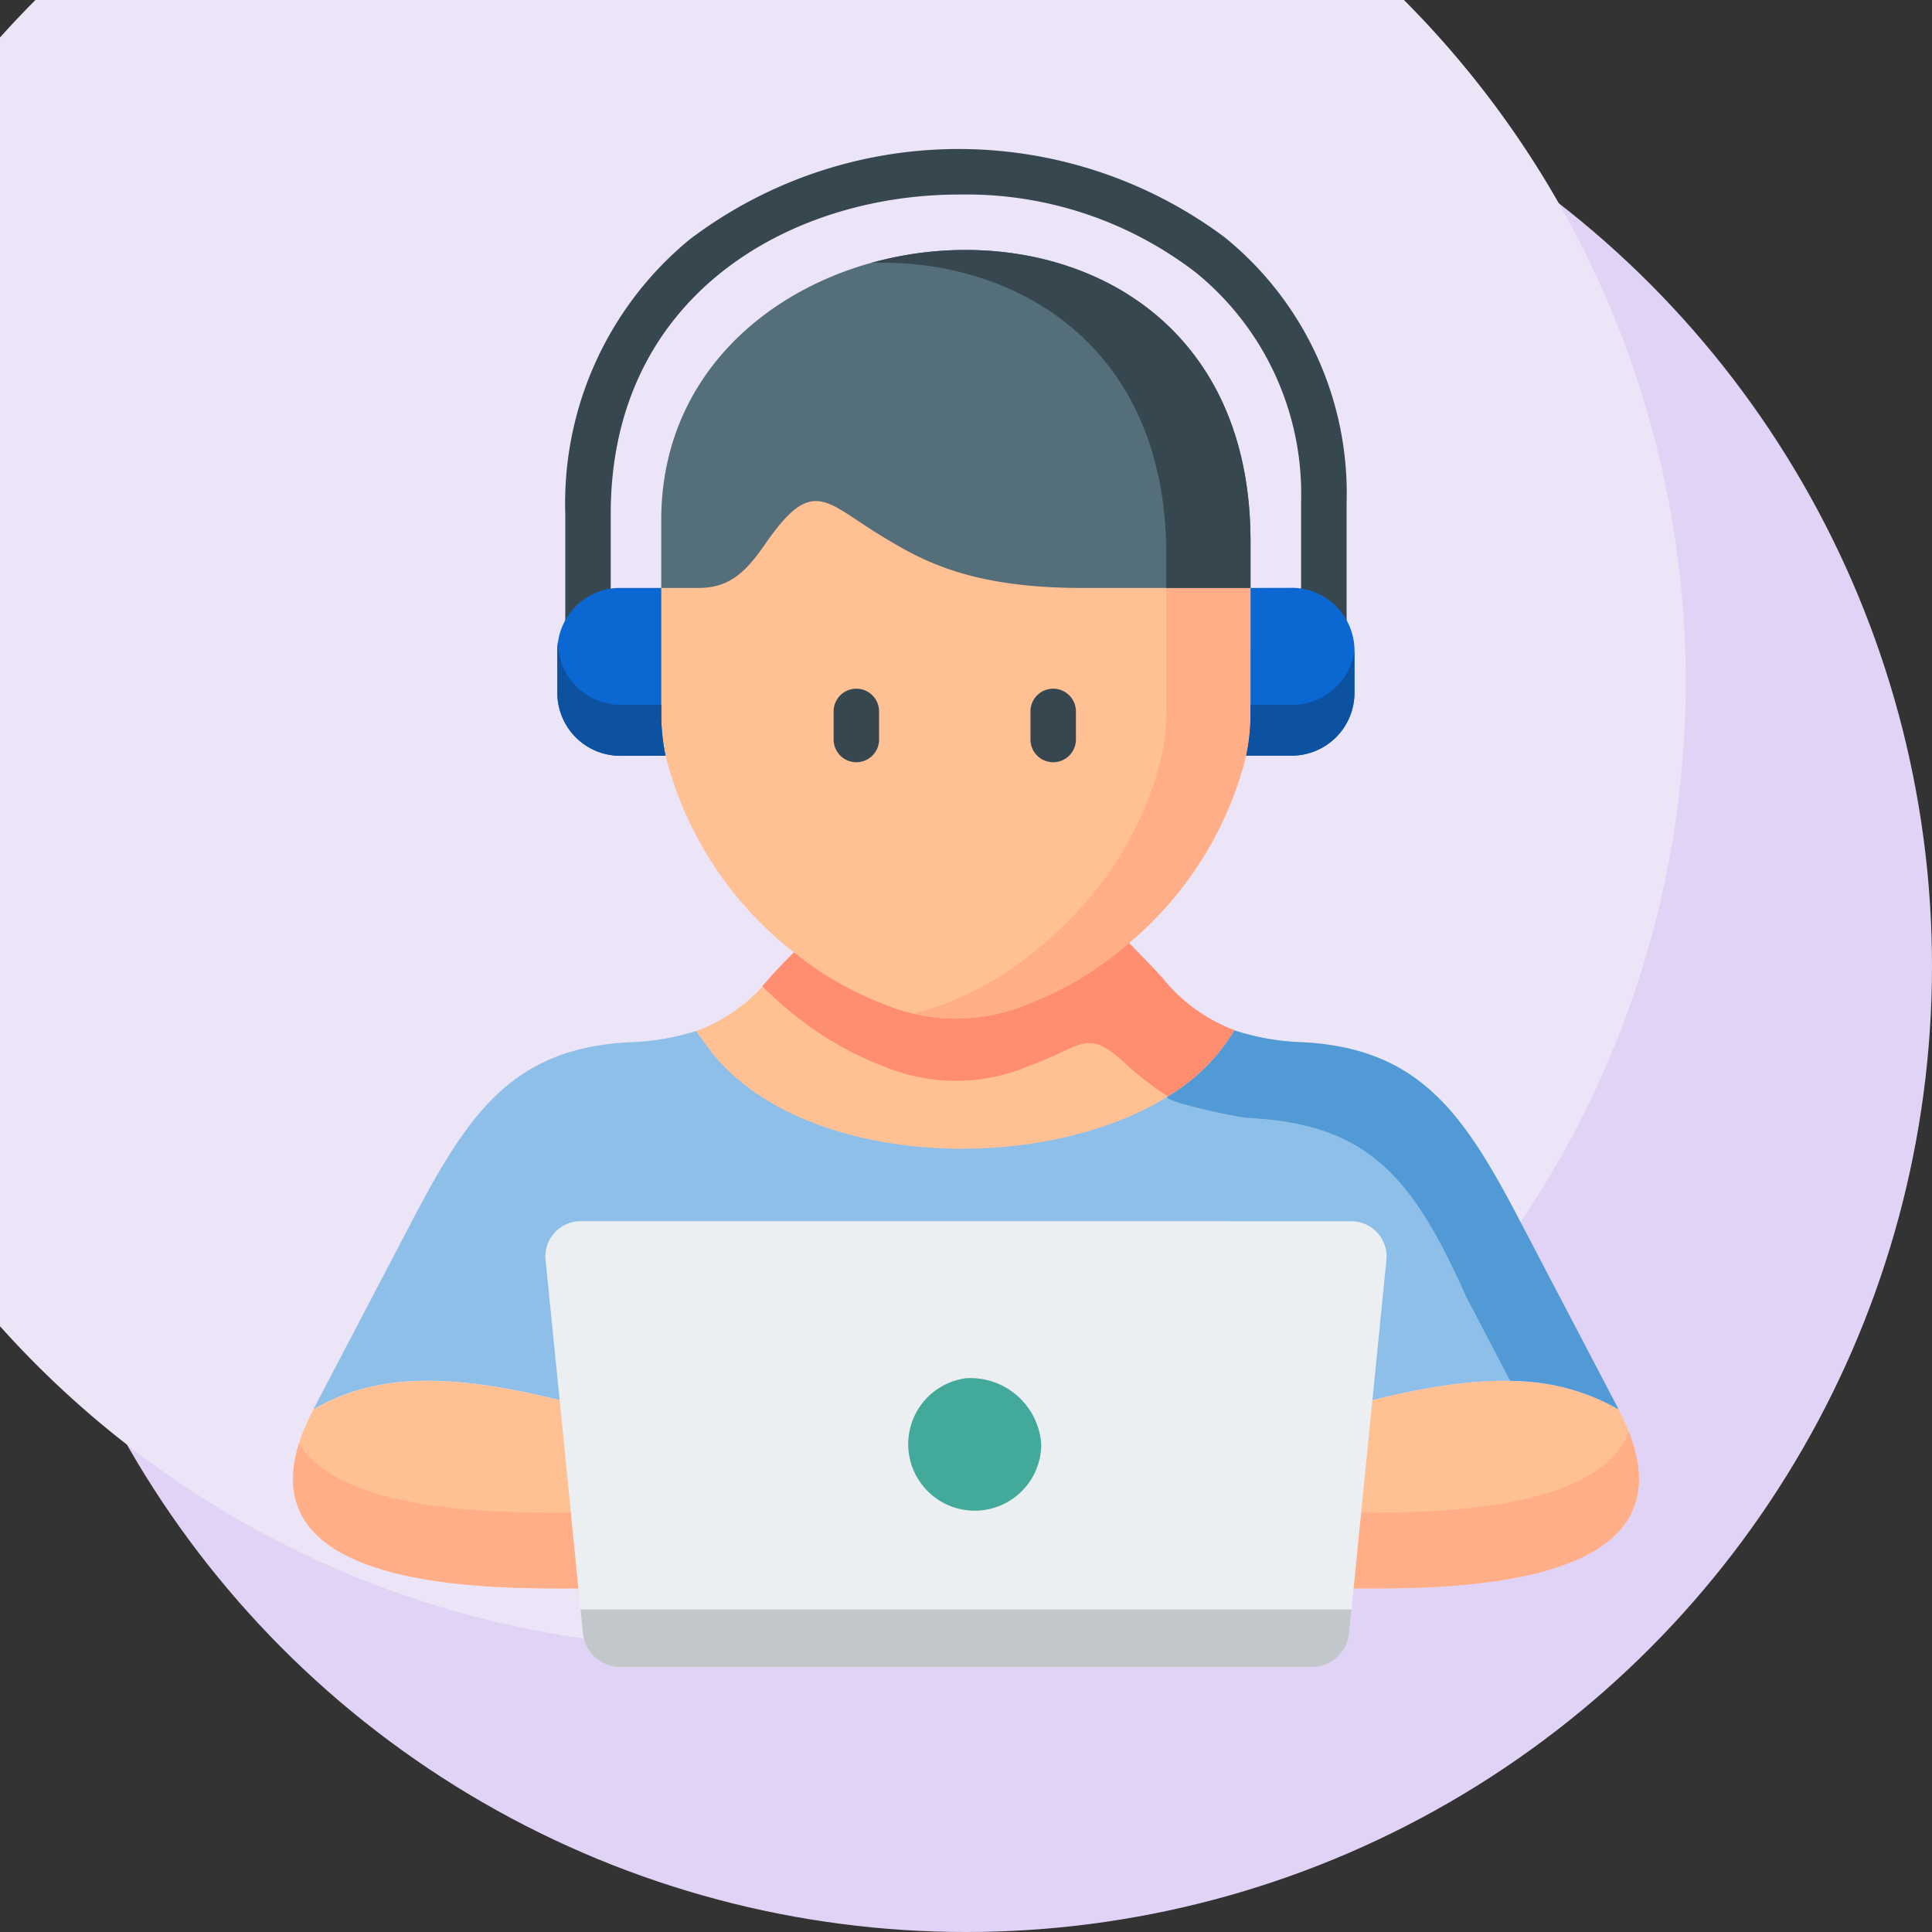 <svg xmlns="http://www.w3.org/2000/svg" width="102" height="102" viewBox="0 0 102 102">
  <rect x="0" y="0" width="102" height="102" fill="#333333" stroke="none"/>
  <g id="Grupo_181330" data-name="Grupo 181330" transform="translate(-641 -996.679)">
    <circle id="Elipse_1142" data-name="Elipse 1142" cx="51" cy="51" r="51" transform="translate(641 996.679)" fill="#e1d3f6"/>
    <path id="Intersección_11" data-name="Intersección 11" d="M7200.683,3318.933A51,51,0,1,1,7232,3329.678,50.762,50.762,0,0,1,7200.683,3318.933Z" transform="translate(-6553 -2246)" fill="#ece5f7"/>
    <g id="escucha" transform="translate(656.467 1004.548)">
      <path id="Trazado_227439" data-name="Trazado 227439" d="M62.8,316.768c5.876-1.451,9.7-1.41,13,.487l-5.208-9.947c-2.961-5.662-5.291-9.1-11.45-9.432a12.758,12.758,0,0,1-3.624-.629l-28.1.459c-.1-.142-.227-.289-.309-.432a12.849,12.849,0,0,1-3.556.6c-6.158.33-8.483,3.77-11.449,9.432l-5.209,9.947c3.3-1.9,7.121-1.938,13-.487Zm0,0" transform="translate(-5.816 -250.717)" fill="#8ebfe8" fill-rule="evenodd"/>
      <path id="Trazado_227440" data-name="Trazado 227440" d="M131.877,26.584a1.2,1.2,0,0,1-1.2-1.2V18.667a15.054,15.054,0,0,0-5.564-12.154,19.869,19.869,0,0,0-12.5-4.111c-8.853,0-18.382,5.273-18.382,16.849v6.133a1.2,1.2,0,0,1-2.4,0V19.25A18.027,18.027,0,0,1,98.4,4.771a23.5,23.5,0,0,1,28.225-.126,17.38,17.38,0,0,1,6.456,14.021v6.716a1.2,1.2,0,0,1-1.2,1.2Zm0,0" transform="translate(-77.454 0)" fill="#37474f"/>
      <g id="Grupo_177825" data-name="Grupo 177825" transform="translate(-0.001 5.325)">
        <path id="Trazado_227441" data-name="Trazado 227441" d="M99.958,152.853l-5.3-4.822H92.465a3.251,3.251,0,0,0-1.675.464,3.343,3.343,0,0,0-1.617,2.866v2.2a3.323,3.323,0,0,0,3.293,3.329h2.421Zm0,0" transform="translate(-75.213 -130.184)" fill="#0b67d1" fill-rule="evenodd"/>
        <path id="Trazado_227442" data-name="Trazado 227442" d="M299.221,148.008l-4.4,4.436,4.178,4.418h2.421a3.32,3.32,0,0,0,3.293-3.329v-2.2a3.343,3.343,0,0,0-1.617-2.862,3.209,3.209,0,0,0-1.676-.468Zm0,0" transform="translate(-248.667 -130.161)" fill="#0b67d1" fill-rule="evenodd"/>
        <path id="Trazado_227443" data-name="Trazado 227443" d="M146.431,55.1h8.9V49.27c-.122-21.6-31.109-18.714-31.109-1v6.838h1.943c1.517,0,2.4-.661,3.515-2.282,2.5-3.642,3.166-2.3,6.068-.528,2.112,1.29,4.637,2.806,10.682,2.806Zm0,0" transform="translate(-104.778 -34.017)" fill="#546e7a" fill-rule="evenodd"/>
        <path id="Trazado_227444" data-name="Trazado 227444" d="M136.34,259.5c5.314,8.142,23.6,7.416,28.1-.459a8.914,8.914,0,0,1-3.842-2.811c-.436-.51-1.653-1.713-1.717-1.8l-7.961-2.476-9.737,2.972c-.4.413-.972.992-1.244,1.309a8.9,8.9,0,0,1-3.91,2.838c.081.142.213.289.309.432Zm0,0" transform="translate(-114.737 -217.832)" fill="#ffc094" fill-rule="evenodd"/>
        <path id="Trazado_227445" data-name="Trazado 227445" d="M14.081,416.466c-5.881-1.451-9.705-1.41-13,.487-3.933,7.513,3.479,9.451,12.594,9.451h1.4l5.709-6.071Zm0,0" transform="translate(0.001 -355.739)" fill="#ffc094" fill-rule="evenodd"/>
        <path id="Trazado_227446" data-name="Trazado 227446" d="M336.98,416.466l-5.027,4.753,4.033,5.185h1.4c9.11,0,16.522-1.938,12.589-9.451C346.681,415.056,342.857,415.015,336.98,416.466Zm0,0" transform="translate(-279.991 -355.739)" fill="#ffc094" fill-rule="evenodd"/>
        <path id="Trazado_227447" data-name="Trazado 227447" d="M155.331,123.314h-8.9c-6.045,0-8.57-1.52-10.682-2.806-2.9-1.778-3.565-3.118-6.068.528-1.113,1.621-2,2.278-3.515,2.278h-1.943v6.723a10.589,10.589,0,0,0,.227,2.136,19.062,19.062,0,0,0,6.776,10.379,17.524,17.524,0,0,0,4.16,2.507c.168.069.341.138.513.2a9.9,9.9,0,0,0,7.775,0,17.677,17.677,0,0,0,5.25-3.2,18.887,18.887,0,0,0,6.181-9.888,10.538,10.538,0,0,0,.227-2.131v-6.723Zm0,0" transform="translate(-104.777 -105.467)" fill="#ffc094" fill-rule="evenodd"/>
        <path id="Trazado_227448" data-name="Trazado 227448" d="M222.7,154.754a10.5,10.5,0,0,1-.227,2.131,18.371,18.371,0,0,1-5.068,8.85c-.358.358-.726.707-1.112,1.038a17.677,17.677,0,0,1-5.25,3.2,15.705,15.705,0,0,1-1.671.523,9.763,9.763,0,0,0,6.121-.523,17.661,17.661,0,0,0,5.25-3.2,18.885,18.885,0,0,0,6.181-9.888,10.538,10.538,0,0,0,.227-2.131v-6.723H222.7Zm0,0" transform="translate(-176.6 -130.184)" fill="#ff8d70" fill-rule="evenodd" opacity="0.35"/>
        <path id="Trazado_227449" data-name="Trazado 227449" d="M179.282,269.47c-.49-.552-1.567-1.622-1.631-1.708a17.661,17.661,0,0,1-5.25,3.2,9.9,9.9,0,0,1-7.775,0c-.172-.064-.345-.133-.513-.2a17.539,17.539,0,0,1-4.16-2.507c-.4.413-.972.992-1.244,1.309-.145.165-.286.326-.427.478a19.949,19.949,0,0,0,1.672,1.5,17.349,17.349,0,0,0,4.16,2.5c.168.073.341.142.513.207a9.877,9.877,0,0,0,7.775-.01c2.793-1.01,2.993-1.984,4.95-.2a18.659,18.659,0,0,0,2.335,1.828,10.1,10.1,0,0,0,3.524-3.5,8.913,8.913,0,0,1-3.842-2.81.293.293,0,0,0-.1-.078Zm0,0" transform="translate(-133.505 -231.173)" fill="#ff8d70" fill-rule="evenodd"/>
        <path id="Trazado_227450" data-name="Trazado 227450" d="M195.1,34.708c7.753-.22,15.5,4.459,15.564,15.243v1.924h4.451v-2.6C215.04,36.408,204,32.233,195.1,34.708Zm0,0" transform="translate(-164.558 -34.028)" fill="#37474f" fill-rule="evenodd"/>
        <path id="Trazado_227451" data-name="Trazado 227451" d="M15.076,444.221l-.4-4H13.414c-6.068,0-11.381-.859-13.093-3.651-1.894,6.03,5.018,7.651,13.356,7.651Zm0,0" transform="translate(-0.004 -373.557)" fill="#ffae88" fill-rule="evenodd"/>
        <path id="Trazado_227452" data-name="Trazado 227452" d="M358.115,436.907l-.4,4h1.4c8.611,0,15.7-1.731,13.134-8.266-1.276,3.284-6.908,4.266-13.4,4.266Zm0,0" transform="translate(-301.72 -370.243)" fill="#ffae88" fill-rule="evenodd"/>
        <path id="Trazado_227453" data-name="Trazado 227453" d="M104.564,361.613H87.01a1.867,1.867,0,0,0-1.912,1.933l.754,7.513L86.843,381l.223,2.228a2,2,0,0,0,1.911,1.929h36.655a2,2,0,0,0,1.911-1.929l.223-2.228.995-9.938.749-7.513a1.866,1.866,0,0,0-1.911-1.933Zm0,0" transform="translate(-71.771 -310.333)" fill="#eceff1" fill-rule="evenodd"/>
        <path id="Trazado_227454" data-name="Trazado 227454" d="M299.205,301.867c6.159.335,8.574,2.953,11.449,9.432l2.325,4.445a11.55,11.55,0,0,1,5.722,1.507l-5.208-9.947c-2.961-5.662-5.291-9.1-11.45-9.433a12.715,12.715,0,0,1-3.624-.629,10.1,10.1,0,0,1-3.524,3.5C294.537,300.958,298.479,301.831,299.205,301.867Zm0,0" transform="translate(-248.715 -256.038)" fill="#519ad6" fill-rule="evenodd"/>
        <path id="Trazado_227455" data-name="Trazado 227455" d="M94.889,172.181a10.59,10.59,0,0,1-.227-2.136v-.551l-2.162,0a3.322,3.322,0,0,1-3.292-3.33,3.452,3.452,0,0,0-.032.492v2.2a3.322,3.322,0,0,0,3.292,3.329Zm0,0" transform="translate(-75.217 -145.475)" fill="#0c52a1" fill-rule="evenodd"/>
        <path id="Trazado_227456" data-name="Trazado 227456" d="M321.735,172.671a10.538,10.538,0,0,1-.227,2.131h2.421a3.319,3.319,0,0,0,3.292-3.329v-2.2a3.316,3.316,0,0,1-3.256,2.843h-2.23Zm0,0" transform="translate(-271.181 -148.101)" fill="#0c52a1" fill-rule="evenodd"/>
        <path id="Trazado_227457" data-name="Trazado 227457" d="M205.6,414.566a3.512,3.512,0,1,0,3.974,3.481A3.752,3.752,0,0,0,205.6,414.566Zm0,0" transform="translate(-170.067 -354.997)" fill="#43a99b" fill-rule="evenodd"/>
      </g>
      <path id="Trazado_227458" data-name="Trazado 227458" d="M183.545,185.9a1.2,1.2,0,0,1-1.2-1.2v-1.483a1.2,1.2,0,0,1,2.4,0V184.7A1.2,1.2,0,0,1,183.545,185.9Zm0,0" transform="translate(-153.801 -153.527)" fill="#37474f"/>
      <path id="Trazado_227459" data-name="Trazado 227459" d="M249.928,185.9a1.2,1.2,0,0,1-1.2-1.2v-1.483a1.2,1.2,0,0,1,2.4,0V184.7A1.2,1.2,0,0,1,249.928,185.9Zm0,0" transform="translate(-209.792 -153.527)" fill="#37474f"/>
      <path id="Trazado_227460" data-name="Trazado 227460" d="M137.709,492.551h-40.7l.109,1.116a2,2,0,0,0,1.912,1.929h36.654a2,2,0,0,0,1.912-1.929Zm0,0" transform="translate(-81.823 -415.45)" fill="#c2c7cc" fill-rule="evenodd"/>
    </g>
  </g>
</svg>
